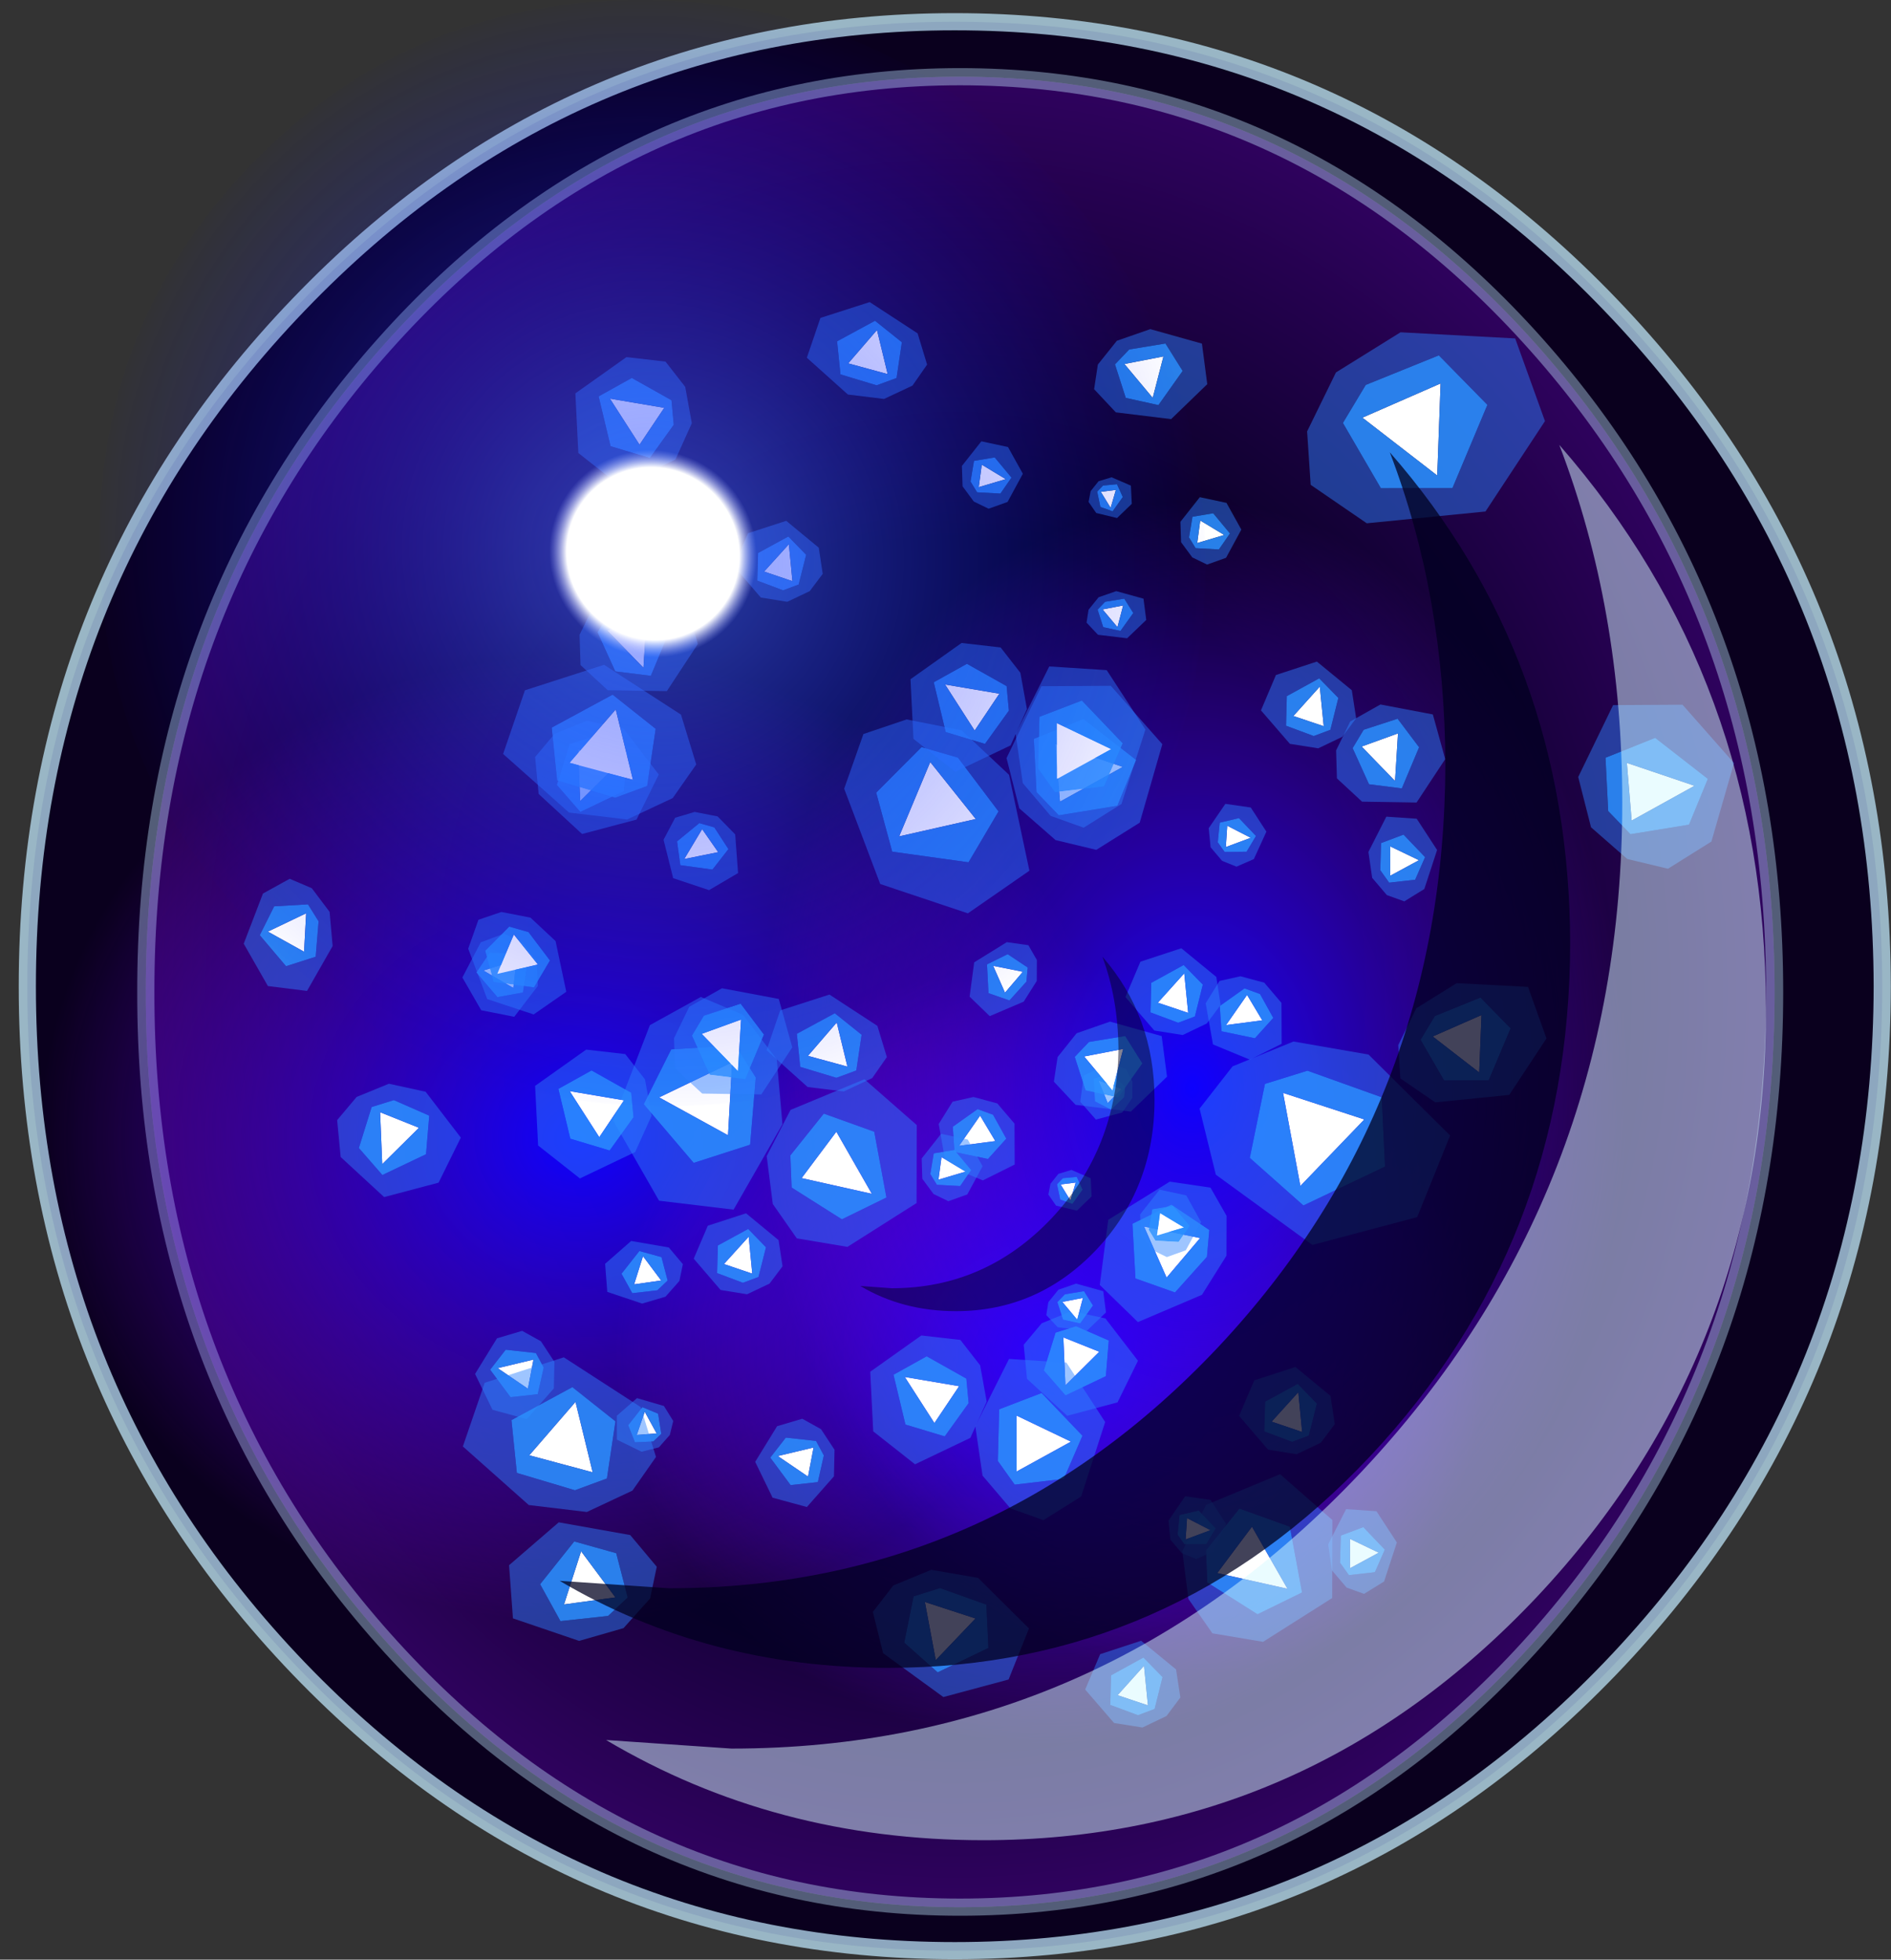 <svg viewBox="0 0 115.11 119.28" xmlns="http://www.w3.org/2000/svg" xmlns:xlink="http://www.w3.org/1999/xlink"><rect x="0" y="0" width="115.11" height="119.28" fill="#333333" stroke="none"/><g transform="translate(-242.46 -143.27)"><use transform="translate(243.6 144.07) scale(.697)" width="163.5" height="169.95" xlink:href="#a"/><use transform="matrix(.495 0 0 .444 242.46 180.92)" width="142.45" height="142.5" xlink:href="#b"/><use transform="matrix(.4 0 0 .358 277.95 200.15)" width="142.45" height="142.5" xlink:href="#b"/><use transform="matrix(.4 0 0 .539 286.55 171.12)" width="142.45" height="142.5" xlink:href="#b"/><use transform="translate(314.43 233) scale(.225)" width="40.6" height="45.35" xlink:href="#c"/><use transform="matrix(.039 .145 -.145 .039 310.7 222.26)" width="40.6" height="45.35" xlink:href="#c"/><use transform="matrix(.123 .28 -.302 .081 327.48 204.98)" width="40.6" height="45.35" xlink:href="#c"/><use transform="matrix(.077 .175 -.188 .051 303.06 237.76)" width="40.6" height="45.35" xlink:href="#c"/><use transform="translate(289.13 208.96) scale(.225)" width="40.6" height="45.35" xlink:href="#c"/><use transform="matrix(.042 .157 -.157 .042 269.4 208.36)" width="40.6" height="45.35" xlink:href="#c"/><use transform="rotate(149.961 110.8 138.92) scale(.109)" width="40.6" height="45.35" xlink:href="#c"/><use transform="matrix(-.204 .164 -.133 -.231 292.51 212.56)" width="40.6" height="45.35" xlink:href="#c"/><use transform="matrix(-.107 .086 -.07 -.122 263.98 201.31)" width="40.6" height="45.35" xlink:href="#c"/><use transform="matrix(.042 .157 -.157 .042 281.45 186.26)" width="40.6" height="45.35" xlink:href="#c"/><use transform="rotate(153.965 112.238 146.206) scale(.115)" width="40.6" height="45.35" xlink:href="#c"/><use transform="matrix(-.051 -.058 .058 -.051 281.36 232.43)" width="40.6" height="45.35" xlink:href="#c"/><use transform="matrix(-.142 -.12 .143 -.124 277.44 244.95)" width="40.6" height="45.35" xlink:href="#c"/><use transform="matrix(-.075 -.063 .075 -.066 281.41 223.57)" width="40.6" height="45.35" xlink:href="#c"/><use transform="rotate(153.965 120.145 150.852) scale(.115)" width="40.6" height="45.35" xlink:href="#c"/><use transform="matrix(.168 -.149 .149 .168 336.21 190.13)" width="40.6" height="45.35" xlink:href="#c"/><use transform="rotate(33.292 -145.49 638.072) scale(.15)" width="40.6" height="45.35" xlink:href="#c"/><use transform="matrix(.278 .127 -.171 .261 327.34 160.51)" width="40.6" height="45.35" xlink:href="#c"/><use transform="matrix(.173 .079 -.107 .163 330.9 201.25)" width="40.6" height="45.35" xlink:href="#c"/><use transform="matrix(.168 -.149 .149 .168 301.41 188.98)" width="40.6" height="45.35" xlink:href="#c"/><use transform="matrix(.136 .089 -.089 .136 286.27 201.72)" width="40.6" height="45.35" xlink:href="#c"/><use transform="rotate(108.3 74.177 200.99) scale(.109)" width="40.6" height="45.35" xlink:href="#c"/><use transform="matrix(-.043 .257 -.253 -.084 306.26 189.47)" width="40.6" height="45.35" xlink:href="#c"/><use transform="matrix(-.023 .136 -.134 -.044 277.54 200.04)" width="40.6" height="45.35" xlink:href="#c"/><use transform="matrix(.136 .089 -.089 .136 280.52 177.17)" width="40.6" height="45.35" xlink:href="#c"/><use transform="rotate(112.293 81.808 208.093) scale(.115)" width="40.6" height="45.35" xlink:href="#c"/><use transform="matrix(-.076 -.01 .01 -.076 311.18 211.68)" width="40.6" height="45.35" xlink:href="#c"/><use transform="matrix(-.185 .005 .024 -.188 316.62 223.61)" width="40.6" height="45.35" xlink:href="#c"/><use transform="matrix(-.098 .003 .013 -.099 305.3 205.04)" width="40.6" height="45.35" xlink:href="#c"/><use transform="rotate(112.293 92.398 209.869) scale(.115)" width="40.6" height="45.35" xlink:href="#c"/><use transform="matrix(-.172 .009 -.009 -.172 284.76 172.61)" width="40.6" height="45.35" xlink:href="#c"/><use transform="rotate(-108.109 209.538 -14.12) scale(.116)" width="40.6" height="45.35" xlink:href="#c"/><use transform="matrix(-.106 -.209 .228 -.074 275.89 194.69)" width="40.6" height="45.35" xlink:href="#c"/><use transform="matrix(-.066 -.131 .142 -.046 293.32 168.51)" width="40.6" height="45.35" xlink:href="#c"/><use transform="matrix(-.172 .009 -.009 -.172 305.16 190.01)" width="40.6" height="45.35" xlink:href="#c"/><use transform="matrix(-.039 -.118 .118 -.039 320.25 189.63)" width="40.6" height="45.35" xlink:href="#c"/><use transform="rotate(-33.057 483.457 -434.4) scale(.083)" width="40.6" height="45.35" xlink:href="#c"/><use transform="matrix(.149 -.134 .112 .171 302.39 187.38)" width="40.6" height="45.35" xlink:href="#c"/><use transform="matrix(.079 -.07 .059 .09 324.76 194.83)" width="40.6" height="45.35" xlink:href="#c"/><use transform="matrix(-.039 -.118 .118 -.039 312 207.08)" width="40.6" height="45.35" xlink:href="#c"/><use transform="matrix(.077 -.043 .043 .077 313.46 174.67)" width="40.6" height="45.35" xlink:href="#c"/><use transform="rotate(45.897 -47.658 452.177) scale(.059)" width="40.6" height="45.35" xlink:href="#c"/><use transform="matrix(.114 .086 -.104 .101 312.61 161.91)" width="40.6" height="45.35" xlink:href="#c"/><use transform="matrix(.06 .045 -.055 .053 310.48 178.52)" width="40.6" height="45.35" xlink:href="#c"/><use transform="matrix(.077 -.043 .043 .077 300.16 171.27)" width="40.6" height="45.35" xlink:href="#c"/><use transform="matrix(-.172 .009 -.009 -.172 282.31 214.76)" width="40.6" height="45.35" xlink:href="#c"/><use transform="rotate(-108.109 223.596 7.841) scale(.116)" width="40.6" height="45.35" xlink:href="#c"/><use transform="matrix(-.106 -.209 .228 -.074 273.44 236.84)" width="40.6" height="45.35" xlink:href="#c"/><use transform="matrix(-.066 -.131 .142 -.046 290.87 210.66)" width="40.6" height="45.35" xlink:href="#c"/><use transform="matrix(-.172 .009 -.009 -.172 302.71 232.16)" width="40.6" height="45.35" xlink:href="#c"/><use transform="scale(-.125) rotate(71.9 7.25 -2689.38)" width="40.6" height="45.35" xlink:href="#c"/><use transform="rotate(-33.057 553.24 -409.204) scale(.083)" width="40.6" height="45.35" xlink:href="#c"/><use transform="matrix(.149 -.134 .112 .171 299.94 229.53)" width="40.6" height="45.35" xlink:href="#c"/><use transform="matrix(.079 -.07 .059 .09 322.31 236.98)" width="40.6" height="45.35" xlink:href="#c"/><use transform="matrix(-.039 -.118 .118 -.039 309.55 249.23)" width="40.6" height="45.35" xlink:href="#c"/><use transform="matrix(.077 -.043 .043 .077 311.01 216.82)" width="40.6" height="45.35" xlink:href="#c"/><use transform="rotate(45.897 -98.666 470.368) scale(.059)" width="40.6" height="45.35" xlink:href="#c"/><use transform="matrix(.114 .086 -.104 .101 310.16 204.06)" width="40.6" height="45.35" xlink:href="#c"/><use transform="matrix(.06 .045 -.055 .053 308.03 220.67)" width="40.6" height="45.35" xlink:href="#c"/><use transform="matrix(.077 -.043 .043 .077 297.71 213.42)" width="40.6" height="45.35" xlink:href="#c"/><use transform="translate(248.51 143.27) scale(.697)" width="145.55" height="160.7" xlink:href="#d"/></g><defs><radialGradient id="e" cx="0" cy="0" r="819.2" gradientTransform="matrix(.092 0 0 .102 1.85 5.6)" gradientUnits="userSpaceOnUse"><stop stop-color="#03001e" offset=".471"/><stop stop-color="#330264" offset="1"/></radialGradient><radialGradient id="f" cx="0" cy="0" r="819.2" gradientTransform="matrix(.081 0 0 .081 0 .05)" gradientUnits="userSpaceOnUse"><stop stop-color="#0d01fe" offset="0"/><stop stop-color="#8000ff" stop-opacity="0" offset="1"/></radialGradient><radialGradient id="g" cx="0" cy="0" r="819.2" gradientTransform="matrix(.042 -.042 .043 .043 -24.5 -32.45)" gradientUnits="userSpaceOnUse"><stop stop-color="#fff" offset="0"/><stop stop-color="#fff" offset=".153"/><stop stop-color="#3c59ff" stop-opacity=".522" offset=".184"/><stop stop-color="#00f" stop-opacity="0" offset="1"/></radialGradient><g id="a"><path d="M52.65-50.7Q31.8-74.1 2.3-74.1q-29.45 0-50.3 23.4T-68.8 5.85q-.05 33.1 20.8 56.5t50.3 23.4q29.5 0 50.35-23.4 20.8-23.4 20.8-56.5 0-33.15-20.8-56.55m6.45-3.5Q82.8-29.55 82.85 5.35 82.8 40.2 59.1 64.9 35.4 89.55 1.85 89.55q-33.6 0-57.3-24.65-23.7-24.7-23.7-59.55 0-34.9 23.7-59.55 23.7-24.7 57.3-24.7 33.55 0 57.25 24.7" fill="#0a001e" fill-rule="evenodd" transform="translate(79.9 79.65)"/><path d="M52.65-50.7q20.8 23.4 20.8 56.55 0 33.1-20.8 56.5Q31.8 85.75 2.3 85.75q-29.45 0-50.3-23.4t-20.8-56.5Q-68.85-27.3-48-50.7T2.3-74.1q29.5 0 50.35 23.4" fill="url(#e)" fill-rule="evenodd" transform="translate(79.9 79.65)"/><path d="M139 25.45Q162.7 50.1 162.75 85q-.05 34.85-23.75 59.55-23.7 24.65-57.25 24.65-33.6 0-57.3-24.65Q.75 119.85.75 85q0-34.9 23.7-59.55Q48.15.75 81.75.75q33.55 0 57.25 24.7" fill="none" stroke="#c1eaff" stroke-linecap="round" stroke-linejoin="round" stroke-opacity=".714" stroke-width="1.5"/><path d="M132.55 28.95q20.8 23.4 20.8 56.55 0 33.1-20.8 56.5-20.85 23.4-50.35 23.4-29.45 0-50.3-23.4T11.1 85.5q-.05-33.15 20.8-56.55t50.3-23.4q29.5 0 50.35 23.4" fill="none" stroke="#c2e8ff" stroke-linecap="round" stroke-linejoin="round" stroke-opacity=".4" stroke-width="1.5"/></g><g id="c" fill-rule="evenodd"><path d="m20.3-10.25-.05 21.1L1.55 22.7l-13.7-2.3-6.5-9.3-1.65-12.95 6.45-12.5 20-8.3 14.15 12.4m-8.2 19.6L8.8-8.45l-13.65-4.9-9.05 11.3.35 8.7 13.6 8.6 12.05-5.9" fill="#2e83ff" fill-opacity=".463" transform="translate(20.3 22.65)"/><path d="m-1.45-8.45 9.6 16.8-19-4.25 9.4-12.55" fill="#fff" transform="translate(20.3 22.65)"/><path d="M12.1 9.35.05 15.25l-13.6-8.6-.35-8.7 9.05-11.3L8.8-8.45l3.3 17.8M-1.45-8.45l-9.4 12.55 19 4.25-9.6-16.8" fill="#2b90ff" fill-opacity=".89" transform="translate(20.3 22.65)"/></g><g id="d" fill-rule="evenodd"><path d="M23.75-32Q24-11.95 10.05 2-4 16.05-24.05 15.8q-20-.2-34.2-14.5Q-72.65-13-72.85-33T-59-67.05Q-45.05-81-25.05-80.8t34.4 14.5Q23.55-52 23.75-32" fill="url(#g)" transform="translate(72.85 80.8)"/><path d="M44.7-14.1q-.05-14.65-4.85-27.2Q55.55-23.35 55.6 1.6q-.05 26.2-17.45 44.75-17.4 18.5-42.1 18.5-15.85 0-28.7-7.6l9.55.65q28.1 0 47.95-21.05 19.8-21.1 19.85-50.95" fill="#00001f" fill-opacity=".741" transform="translate(72.85 80.8)"/><path d="M60.15-10.75q0-16.85-5.5-31.2 18 20.6 18.05 49.2 0 30.1-20 51.4Q32.65 79.9 4.35 79.9q-18.2 0-32.95-8.75l10.95.75q32.25 0 55.05-24.2 22.75-24.2 22.75-58.45" fill="#d5faff" fill-opacity=".502" transform="translate(72.85 80.8)"/><path d="M16.15 10.7q-.05-4.3-1.4-7.95 4.55 5.2 4.55 12.5 0 7.65-5.05 13.05-5.1 5.4-12.3 5.4-4.65 0-8.35-2.2l2.75.2q8.2 0 14-6.15 5.75-6.15 5.8-14.85" fill="#00001f" fill-opacity=".482" transform="translate(72.85 80.8)"/></g><path d="M50.35-50.3Q71.2-29.45 71.25.05 71.2 29.5 50.35 50.4 29.5 71.25 0 71.3q-29.5-.05-50.35-20.9Q-71.25 29.5-71.2.05q-.05-29.5 20.85-50.35Q-29.5-71.2 0-71.2t50.35 20.9" fill="url(#f)" fill-rule="evenodd" transform="translate(71.2 71.2)" id="b"/></defs></svg>